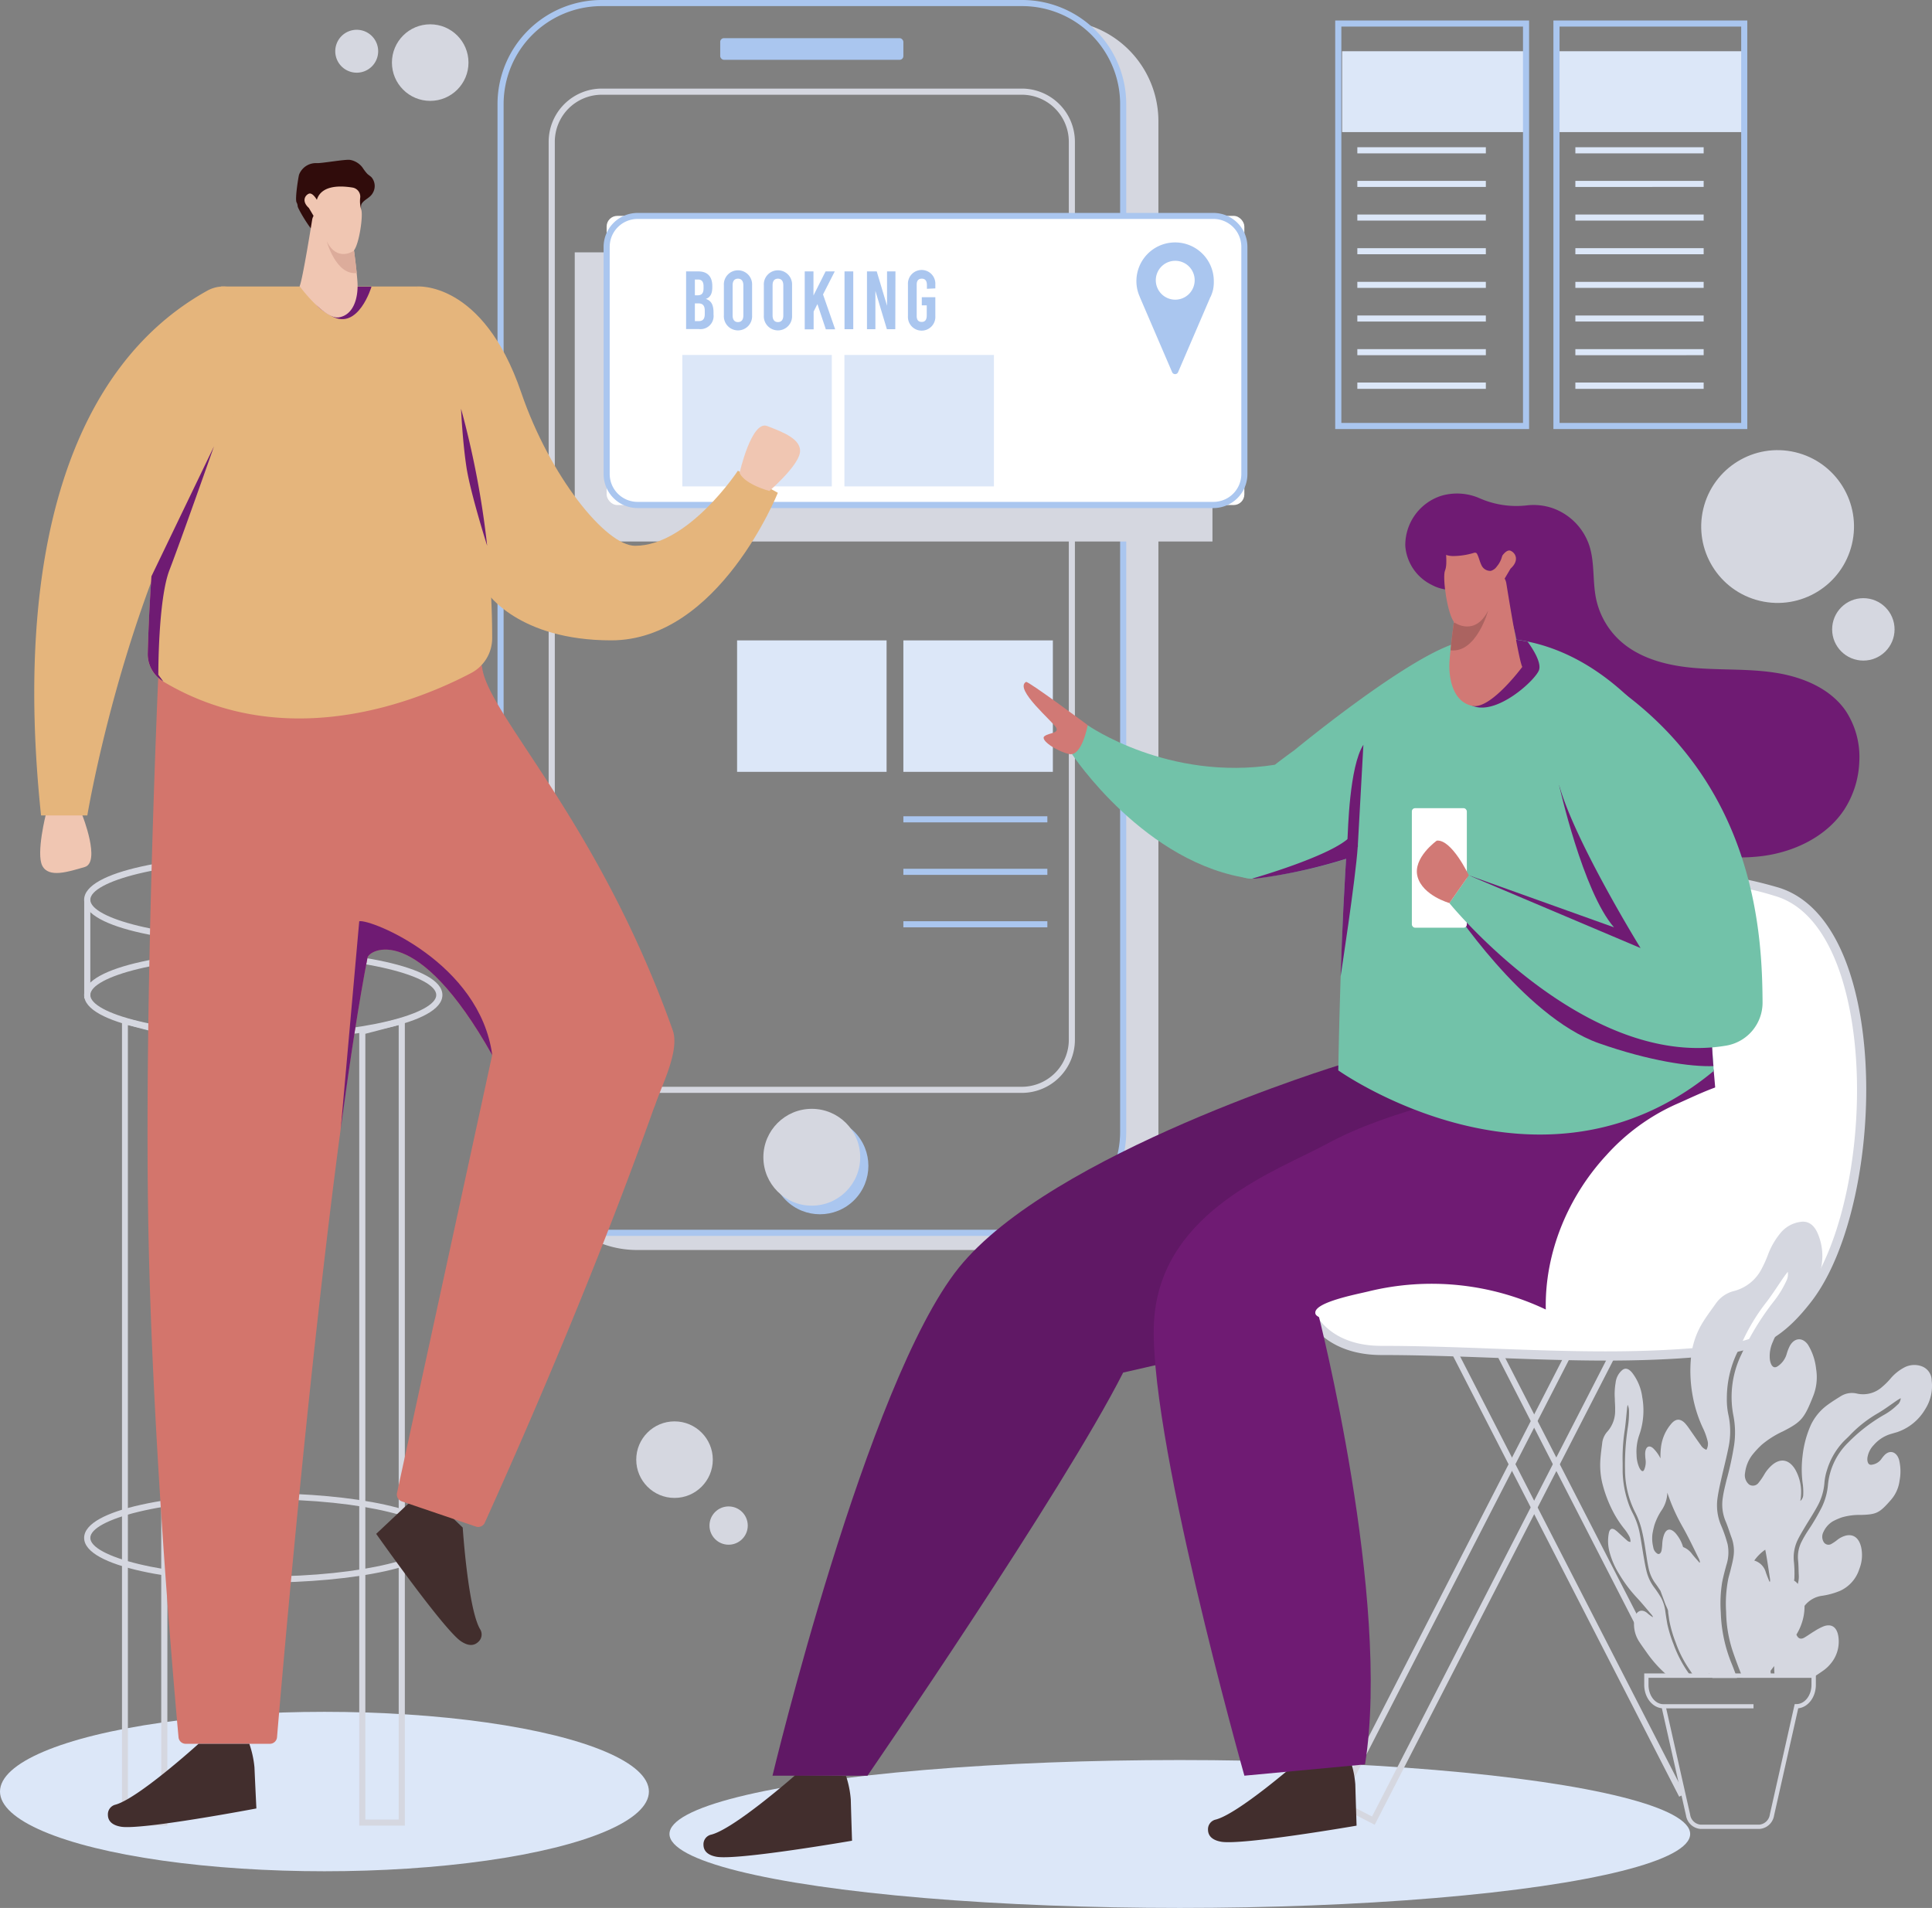 <svg xmlns="http://www.w3.org/2000/svg" viewBox="0 0 459.28 453.57"><rect x="0" y="0" width="459.28" height="453.57" fill="#808080" stroke="none"/><defs><style>.cls-1{fill:#d5d7e0;}.cls-2{fill:#aac6ef;}.cls-3{fill:#fff;}.cls-4{fill:#dce7f8;}.cls-5{fill:#300c0b;}.cls-6{fill:#d3756c;}.cls-7{fill:#e5b57c;}.cls-8{fill:#6f1b73;}.cls-9{fill:#f0c6b2;}.cls-10{fill:#dcac9b;}.cls-11{fill:#422e2d;}.cls-12{fill:#601865;}.cls-13{fill:#72c2a9;}.cls-14{fill:#d17975;}.cls-15{fill:#ab6360;}</style></defs><g id="Layer_2" data-name="Layer 2"><g id="OBJECTS"><path class="cls-1" d="M257.4,5.59A24,24,0,0,1,267,24.73V269.08a24,24,0,0,1-24,24H143a24,24,0,0,1-6-.78,23.85,23.85,0,0,0,14.44,4.86h99.94a24,24,0,0,0,24-24V28.81A24,24,0,0,0,257.4,5.59Z"/><path class="cls-2" d="M243,293.81H143a24.76,24.76,0,0,1-24.73-24.73V24.73A24.75,24.75,0,0,1,143,0H243a24.75,24.75,0,0,1,24.73,24.73V269.08A24.76,24.76,0,0,1,243,293.81ZM143,1.45a23.31,23.31,0,0,0-23.28,23.28V269.08A23.3,23.3,0,0,0,143,292.35H243a23.3,23.3,0,0,0,23.28-23.27V24.73A23.31,23.31,0,0,0,243,1.45Z"/><path class="cls-1" d="M242.91,259.81H143.06a12.64,12.64,0,0,1-12.63-12.63V33.69a12.65,12.65,0,0,1,12.63-12.63h99.85a12.64,12.64,0,0,1,12.62,12.63V247.18A12.63,12.63,0,0,1,242.91,259.81ZM143.06,22.52a11.18,11.18,0,0,0-11.17,11.17V247.18a11.19,11.19,0,0,0,11.17,11.18h99.85a11.19,11.19,0,0,0,11.17-11.18V33.69a11.18,11.18,0,0,0-11.17-11.17Z"/><rect class="cls-1" x="136.63" y="59.99" width="151.6" height="68.74"/><rect class="cls-3" x="144.21" y="51.32" width="151.6" height="68.74" rx="2.53"/><path class="cls-2" d="M288.46,120.78H151.57a8.08,8.08,0,0,1-8.08-8.08v-54a8.08,8.08,0,0,1,8.08-8.08H288.46a8.08,8.08,0,0,1,8.08,8.08v54A8.08,8.08,0,0,1,288.46,120.78ZM151.57,52.05a6.63,6.63,0,0,0-6.63,6.63v54a6.63,6.63,0,0,0,6.63,6.63H288.46a6.63,6.63,0,0,0,6.63-6.63v-54a6.63,6.63,0,0,0-6.63-6.63Z"/><rect class="cls-2" x="171.21" y="9.07" width="43.54" height="5.15" rx="0.89"/><rect class="cls-4" x="162.2" y="84.38" width="35.54" height="31.25"/><rect class="cls-4" x="200.74" y="84.38" width="35.54" height="31.25"/><rect class="cls-4" x="214.75" y="152.24" width="35.54" height="31.25"/><rect class="cls-4" x="175.22" y="152.24" width="35.54" height="31.25"/><rect class="cls-4" x="319.05" y="12.18" width="43.72" height="19.22"/><rect class="cls-4" x="370.47" y="12.18" width="43.72" height="19.22"/><path class="cls-2" d="M169.33,68v.26c0,1.53-.45,2.43-1.55,2.8v0c1.29.4,1.84,1.42,1.84,3.22v.47a3.12,3.12,0,0,1-3.45,3.48H163.1V64.52H166C168.17,64.52,169.33,65.73,169.33,68Zm-4.14-1.55v3.75h.64c1,0,1.42-.51,1.42-1.67v-.45c0-1.12-.42-1.63-1.32-1.63Zm0,5.67v4.22h.9c1,0,1.45-.53,1.45-1.68v-.77c0-1.22-.45-1.77-1.55-1.77Z"/><path class="cls-2" d="M178.79,67.8V75a3.36,3.36,0,1,1-6.71,0V67.8a3.36,3.36,0,1,1,6.71,0Zm-4.63,0V75c0,1,.45,1.57,1.27,1.57s1.28-.55,1.28-1.57V67.81c0-1-.45-1.56-1.28-1.56S174.16,66.79,174.16,67.81Z"/><path class="cls-2" d="M188.29,67.8V75a3.36,3.36,0,1,1-6.71,0V67.8a3.36,3.36,0,1,1,6.71,0Zm-4.63,0V75c0,1,.45,1.57,1.27,1.57s1.28-.55,1.28-1.57V67.81c0-1-.45-1.56-1.28-1.56S183.66,66.79,183.66,67.81Z"/><path class="cls-2" d="M195.65,70l2.89,8.29h-2.22l-2-6-.9,1.77v4.24H191.3V64.52h2.08v5.73h0l2.88-5.73h2.18Z"/><path class="cls-2" d="M202.84,78.26h-2.08V64.52h2.08Z"/><path class="cls-2" d="M212.83,78.26h-2l-2.73-9.11h0v9.11h-2V64.52h2.32l2.45,8.18h0V64.52h2Z"/><path class="cls-2" d="M222.35,67.62v.94l-2,.1v-.83c0-1.09-.41-1.58-1.22-1.58s-1.21.49-1.21,1.39v7.5c0,.9.39,1.39,1.19,1.39s1.2-.49,1.2-1.59V72.59h-1.18V70.66h3.22v4.5a3.26,3.26,0,1,1-6.51,0V67.62a3.26,3.26,0,1,1,6.51,0Z"/><path class="cls-2" d="M288.55,66.83a9.2,9.2,0,1,0-18.18,2,8.94,8.94,0,0,0,.57,1.7l.05.15,7.65,17.79a.77.77,0,0,0,1.42,0l7.71-17.93,0,.07a9.84,9.84,0,0,0,.61-1.78A9.22,9.22,0,0,0,288.55,66.83Zm-9.2,9.2a8.65,8.65,0,0,0,.89-.08A5.26,5.26,0,0,1,279.35,76Z"/><path class="cls-3" d="M284,66.61A4.62,4.62,0,1,1,279.35,62,4.61,4.61,0,0,1,284,66.61Z"/><circle class="cls-2" cx="194.92" cy="277.15" r="11.51" transform="translate(-138.88 219.01) rotate(-45)"/><circle class="cls-1" cx="192.98" cy="275.11" r="11.51"/><ellipse class="cls-4" cx="77.13" cy="425.9" rx="77.13" ry="18.95"/><path class="cls-5" d="M88.59,45.92a3.22,3.22,0,0,0-.26-3.76c-.3-.31-.68-.53-1-.82a10.5,10.5,0,0,1-1.11-1.45,4.72,4.72,0,0,0-3-1.88c-1.21-.17-6.69.83-7.92.77a4.28,4.28,0,0,0-4.21,2.75c-.14.44-1,5.69-.6,6.57a2,2,0,0,1,.27.92c0,.55,3.61,6.71,4.45,6.36l8.41-3.51a4.7,4.7,0,0,0,1.82-1.13c.69-.8.09-1.71.63-2.44C86.73,47.38,88,47,88.59,45.92Z"/><path class="cls-1" d="M62.59,224.52C42,224.52,20,220.8,20,213.9S42,203.28,62.59,203.28s42.58,3.72,42.58,10.62S83.23,224.52,62.59,224.52Zm0-19.79c-24.23,0-41.12,4.83-41.12,9.17s16.89,9.16,41.12,9.16,41.12-4.83,41.12-9.16S86.83,204.73,62.59,204.73Z"/><path class="cls-1" d="M96.24,434H85.4V244.63l10.84-2.82Zm-9.39-1.45h7.93V243.69l-7.93,2.07Z"/><path class="cls-1" d="M39.78,434H29V241.81l10.83,2.82Zm-9.38-1.45h7.93V245.76l-7.93-2.07Z"/><path class="cls-1" d="M62.59,247.16C42,247.16,20,243.44,20,236.54S42,225.92,62.59,225.92s42.58,3.72,42.58,10.62S83.23,247.16,62.59,247.16Zm0-19.79c-24.23,0-41.12,4.83-41.12,9.17s16.89,9.17,41.12,9.17,41.12-4.83,41.12-9.17S86.83,227.37,62.59,227.37Z"/><path class="cls-1" d="M62.59,376.22C42,376.22,20,372.5,20,365.6S42,355,62.59,355s42.58,3.73,42.58,10.62S83.23,376.22,62.59,376.22Zm0-19.78c-24.23,0-41.12,4.83-41.12,9.16s16.89,9.17,41.12,9.17,41.12-4.83,41.12-9.17S86.83,356.44,62.59,356.44Z"/><path class="cls-6" d="M159.92,244.9c-17.67-49.7-43.87-74.94-45.31-86.24a1.72,1.72,0,0,0-1.74-1.5l-73.55,1.61a1.72,1.72,0,0,0-1.68,1.64c-.49,11.39-3.37,81.24-2.35,132.58,1,51,6.21,109.77,7.15,120a1.71,1.71,0,0,0,1.71,1.56h20a1.71,1.71,0,0,0,1.71-1.62s7-84.81,15.5-147.29c1.94-14.26,3.95-27.36,6-38,.34-1.76,11.64-8.85,29.65,23.2,5.68,10.11,28.22,7.88,38.53,12.36C157.09,258.44,161.69,249.87,159.92,244.9Z"/><path class="cls-7" d="M99,68.11s15.77-1.55,24.9,25.19c6.81,19.94,20.14,36.45,27.07,36.45,12.69,0,24.44-17.85,24.44-17.85l9.5,5.25s-14,35.08-39.61,35.08c-22.12,0-29.51-11.36-29.51-11.36Z"/><path class="cls-7" d="M52.55,68.11H99s18,34.93,18,83.63a9.36,9.36,0,0,1-5,8.26c-12,6.32-43.75,19.66-73.22,2a7.53,7.53,0,0,1-3.67-6.65C35.55,139.73,38,85.3,52.55,68.11Z"/><path class="cls-8" d="M78.85,75.16c6.34,3.5,9.46-7,9.46-7H80.22L78,69.3S70.09,70.33,78.85,75.16Z"/><path class="cls-9" d="M83.81,44.59a2.2,2.2,0,0,1,1.83,2.32,7,7,0,0,0,.21,2.86c.56,1.26-.48,8.47-1.8,9.87-.68.72-3.71.52-6.38-2.28s-2.48-8.71-2.48-8.71S74.7,43.13,83.81,44.59Z"/><path class="cls-9" d="M85,67.51c-.09-3.39-2.67-21.46-2.67-21.46a27.68,27.68,0,0,0-6.3,3.59,8.11,8.11,0,0,0-.72-2.16s-1-1.79-1.89-1.43-1.78,1.78,0,3.38l1.12,1.89h0a2.69,2.69,0,0,0-.32.85s-2.31,14.54-3,15.87c0,0,5.92,8,9.37,7.4S85.11,70.89,85,67.51Z"/><path class="cls-10" d="M84.81,64.9c-.15-1.42-.37-3.22-.61-5.13l-.15-.13s-3.86,2.75-6.38-2.28C77.67,57.36,79.86,65.49,84.81,64.9Z"/><path class="cls-8" d="M110.91,111.22c1,6.27,4.87,18.42,4.9,18.53a211.4,211.4,0,0,0-6.21-32.59S109.94,104.93,110.91,111.22Z"/><path class="cls-11" d="M47.2,414.55s-14.54,13.19-19.9,14.51a2.36,2.36,0,0,0-1.65,2.37c0,1.15.64,2.41,3.1,2.83,4.93.84,32.2-4.34,32.2-4.34s-.24-4.76-.46-9.79a23.61,23.61,0,0,0-1.22-5.58Z"/><path class="cls-11" d="M110,363.15s1.27,19.59,4.2,24.27a2.34,2.34,0,0,1-.45,2.85c-.81.82-2.14,1.29-4.2-.12-4.13-2.82-20.12-25.51-20.12-25.51s3.48-3.26,7.14-6.72a23.68,23.68,0,0,1,4.76-3.16Z"/><path class="cls-9" d="M175.81,112.44s2.85-12.61,6.58-11.16,8.35,3.16,7.75,6.43-7.24,9-7.24,9S177.15,115.23,175.81,112.44Z"/><path class="cls-9" d="M19.59,193.85S24,205,20.12,206.12s-8.52,2.66-10.06-.29.9-12.49.9-12.49S16.82,192.49,19.59,193.85Z"/><rect class="cls-1" x="20.02" y="213.9" width="1.45" height="23.43"/><path class="cls-6" d="M117,250.82l-22.6,104a1.73,1.73,0,0,0,1.1,2.09l17.63,6a1.72,1.72,0,0,0,2.12-.93c4-8.9,27-59.45,44.11-109.79C153.41,231.42,114.47,233.3,117,250.82Z"/><path class="cls-7" d="M59.75,71.74a7.89,7.89,0,0,0-10.43-2.66C17,87,3.13,131,9.76,193.85h11s10.78-65.15,40-102.45C66.66,83.84,62.45,76,59.75,71.74Z"/><path class="cls-8" d="M40.28,135.53c2.7-7,10.59-29.42,10.59-29.42L36,137c-.54,7.82-.78,14.39-.88,18.39A7.53,7.53,0,0,0,38.82,162l-1.18-1.59S37.57,142.56,40.28,135.53Z"/><path class="cls-8" d="M85.4,219,81,268.4c.12-.92.25-1.84.37-2.76,1.94-14.26,3.95-27.36,6-38,.34-1.76,11.64-8.85,29.65,23.2C114.09,228.9,88.23,218.46,85.4,219Z"/><path class="cls-2" d="M363.5,102H317.41V4.87H363.5Zm-44.63-1.46h43.18V6.32H318.87Z"/><path class="cls-2" d="M415.37,102H369.28V4.87h46.09Zm-44.63-1.46h43.18V6.32H370.74Z"/><rect class="cls-2" x="214.75" y="194.05" width="34.23" height="1.45"/><rect class="cls-2" x="214.75" y="206.53" width="34.23" height="1.45"/><rect class="cls-2" x="214.75" y="219" width="34.23" height="1.45"/><path class="cls-4" d="M322.67,35v1.46h30.55V35Zm0,9.44h30.55V43H322.67Zm0,8h30.55V51H322.67Zm0,8h30.55V59H322.67Zm0,8h30.55V67H322.67Zm0,8h30.55V75H322.67Zm0,8h30.55V83H322.67Zm0,8h30.55V90.94H322.67Z"/><path class="cls-4" d="M374.5,35v1.46H405V35Zm0,9.44H405V43H374.5Zm0,8H405V51H374.5Zm0,8H405V59H374.5Zm0,8H405V67H374.5Zm0,8H405V75H374.5Zm0,8H405V83H374.5Zm0,8H405V90.94H374.5Z"/><ellipse class="cls-4" cx="280.47" cy="435.99" rx="121.32" ry="17.58"/><path class="cls-8" d="M334.07,129.78a12.32,12.32,0,0,1,8.6-11.93,13.34,13.34,0,0,1,9.16.64,21.66,21.66,0,0,0,11.07,1.66,14,14,0,0,1,6.27.68,14.19,14.19,0,0,1,8.61,8.77c1.36,4.08.77,8.55,1.65,12.76a18.74,18.74,0,0,0,5.31,9.6c4.68,4.5,11.37,6.24,17.83,6.81s13,.16,19.42,1.15,12.95,3.64,16.69,8.94A19.92,19.92,0,0,1,442,181a22.53,22.53,0,0,1-3.56,11.44c-4.15,6.31-11.55,9.93-19,11-10.11,1.43-20.45-1.3-30.14-3.57a29.3,29.3,0,0,1-17.92-12.13c-5.89-9-6.19-19-9.5-29.21-1.24-3.84-1.27-9.27-3.47-12.66-1.56-2.4-3.43-4.84-6.13-5.77-2.39-.83-4.44-.06-6.81.14a10.08,10.08,0,0,1-5.16-1.22A11.26,11.26,0,0,1,334.07,129.78Z"/><polygon class="cls-1" points="399.18 427.13 344.5 320.57 353.27 313.95 390.55 386.58 389.25 387.25 352.77 316.15 346.35 321 400.47 426.47 399.18 427.13"/><path class="cls-1" d="M326.8,433.8l-9.64-4.95,59-114.9,8.77,6.62-.27.55Zm-7.68-5.58,7.05,3.62L383.05,321l-6.42-4.85Z"/><path class="cls-11" d="M189.06,422s-14.76,13-20.14,14.18a2.35,2.35,0,0,0-1.69,2.34c0,1.15.6,2.42,3.06,2.88,4.91.92,32.26-3.81,32.26-3.81s-.16-4.76-.3-9.8a23.62,23.62,0,0,0-1.13-5.6Z"/><path class="cls-11" d="M309,418.42s-14.76,12.95-20.14,14.18a2.35,2.35,0,0,0-1.69,2.34c0,1.15.6,2.42,3.06,2.88,4.91.92,32.26-3.81,32.26-3.81s-.16-4.76-.3-9.8a23.48,23.48,0,0,0-1.13-5.59Z"/><path class="cls-3" d="M391.29,211.47a46.1,46.1,0,0,0-11,7.3c-5.29,4.47-10.24,9.46-13.78,15.41-6.3,10.58-8.18,24.19-17.62,32.1-9.82,8.22-27.42,6.48-33.69,17.65-11.7,20.84-5.12,37.11,13.16,37.11,25.63,0,51.29,2.74,76.81.31,5.08-.49,10.28-1.17,14.76-3.62,3.81-2.08,6.86-5.33,9.56-8.73,17.69-22.35,19.29-89.43-7.29-97.07C412.2,209.05,401.19,207.12,391.29,211.47Z"/><path class="cls-1" d="M355,322.78c-8.72-.32-17.74-.65-26.59-.65-8,0-14.26-3.09-17.55-8.7-4.35-7.44-3.1-18.39,3.44-30,3.79-6.74,11.45-9,18.87-11.25,5.42-1.63,11-3.3,15.07-6.69,5.79-4.87,8.62-11.9,11.61-19.35a89.82,89.82,0,0,1,5.77-12.48c3.14-5.27,7.59-10.25,14-15.68a47.32,47.32,0,0,1,11.23-7.47h0c10.62-4.66,22.51-2.23,31.68.41,7.71,2.22,13.69,9.35,17.31,20.63,7.77,24.2,3.17,62.19-9.47,78.16-2.35,3-5.6,6.67-9.88,9-4.69,2.56-10.07,3.25-15.19,3.74-7.87.75-15.8,1-23.72,1C372.65,323.44,363.74,323.11,355,322.78Zm36.75-110.31h0A45.21,45.21,0,0,0,381,219.6c-6.23,5.27-10.54,10.08-13.55,15.13a88,88,0,0,0-5.61,12.18c-3,7.37-6,15-12.24,20.2-4.39,3.69-10.22,5.43-15.85,7.11-7.32,2.19-14.23,4.26-17.59,10.24-6.15,11-7.41,21.11-3.46,27.87,2.88,4.91,8.44,7.62,15.67,7.62,8.9,0,17.93.33,26.67.66,16.44.6,33.43,1.24,50-.35,4.89-.47,10-1.12,14.35-3.49,3.94-2.15,7-5.65,9.22-8.45,12.27-15.5,16.7-52.51,9.11-76.15-2.36-7.36-7-16.66-15.84-19.19a64.83,64.83,0,0,0-17.64-3A30.87,30.87,0,0,0,391.73,212.47Z"/><path class="cls-12" d="M318.69,253.1s-68.87,21-90.78,48.3-44.27,120.73-44.27,120.73h22.58S252.57,354.76,267,326.3l20.87-4.78,49.23-57.83Z"/><path class="cls-8" d="M407.39,254.6s2.52,24.44.28,38.75-25.49,23.7-40.24,23.7-54.11-4.92-54.11-4.92,17.44,68,11.18,107.32l-28.68,2.68S272.18,338.51,274.42,313s29.69-34.89,41.14-41.14C344.39,256.13,408.69,250.81,407.39,254.6Z"/><path class="cls-3" d="M367.47,311.31A63.21,63.21,0,0,0,325.32,307c-2.74.68-13.43,2.66-12.6,5.35.38,1.22,4.76,1.76,5.88,2.38,11.3,6.27,66,7.6,91.58,1.66,13.9-3.23,14.24-20.76,16.94-34.78.95-4.95,1.54-10.15.07-15s-5.45-9.19-10.46-9.7c-5.76-.59-13.25,3.44-18.53,5.71a49.52,49.52,0,0,0-16.33,12C372.75,284.48,367.18,297.8,367.47,311.31Z"/><path class="cls-13" d="M367.23,166a8.41,8.41,0,0,0-2.86-11.1c-4.49-2.87-11.55-5.07-20.94-1-12.88,5.57-35.76,24.47-35.76,24.47s-25.54,18-20.19,23.39c3.54,3.6,6.35,7.77,11.34,7.06C314.5,206.62,348.27,200.5,367.23,166Z"/><path class="cls-13" d="M349.25,152.06s-23,15.25-26.59,28.84-4.52,73.56-4.52,73.56,48.13,34.23,89.25.14c0,0,.16,1.85-.44-6.42-.52-7.39-3.41-50.58-4-59.74a8.14,8.14,0,0,0-1-3.37C397.92,177.64,379.78,148,349.25,152.06Z"/><path class="cls-8" d="M322.8,201.29c0-.2,0-.37,0-.55l1.31-23.69c-3.34,5.18-3.65,20.37-3.78,22.41-.76,10.18-1.29,22.37-1.64,32.69,0,0,3.57-23.19,4.07-30.82h0Z"/><path class="cls-8" d="M406.37,239.71l-61.82-25S362,241.62,380.07,248c12.05,4.24,21.94,5.65,27.25,5.44-.13-.8-.21-3.14-.37-5.25C406.85,246.67,406.64,243.63,406.37,239.71Z"/><path class="cls-8" d="M370.63,186.62s5.65,25.39,13.05,33.83l-34.51-12.36,50.35,27.5Z"/><path class="cls-8" d="M363.15,152.54a40.61,40.61,0,0,0-8.22-.85c-3.65,5.59-8.72,14.58-4.82,16.13,5.73,2.29,14.81-6.07,15.73-8.48C366.53,157.53,364.3,154.12,363.15,152.54Z"/><path class="cls-14" d="M343.52,129.62s.7,4.4,0,6,.59,10.63,2.25,12.39c.85.89,4.66.65,8-2.87s3.12-10.93,3.12-10.93S357.6,126.28,343.52,129.62Z"/><path class="cls-14" d="M344.55,157.87c.11-4.25,3.36-26.94,3.36-26.94a35.29,35.29,0,0,1,7.91,4.51,10,10,0,0,1,.89-2.71s1.26-2.25,2.38-1.8,2.23,2.23,0,4.25l-1.4,2.37h0a3.31,3.31,0,0,1,.39,1.07s2.91,18.25,3.8,19.92c0,0-7.44,10.07-11.77,9.28S344.44,162.12,344.55,157.87Z"/><path class="cls-15" d="M344.82,154.6c.19-1.79.45-4,.76-6.44l.19-.16s4.84,3.44,8-2.87C353.78,145.13,351,155.33,344.82,154.6Z"/><rect class="cls-3" x="335.63" y="192.13" width="13.07" height="28.41" rx="0.76"/><path class="cls-13" d="M385.86,164.68A8.4,8.4,0,0,0,374.48,166c-3.45,4.06-6.59,10.75-3.85,20.61C374.4,200.14,390,225.38,390,225.38l-40.84-17.29-4.62,6.59s32.2,39.69,65.89,33.88A10.36,10.36,0,0,0,419,238.29C418.91,222.45,417.45,188.16,385.86,164.68Z"/><path class="cls-14" d="M341.56,199.84s-5.81,4.13-4.57,8.6,7.56,6.24,7.56,6.24l4.62-6.59S345.12,199.49,341.56,199.84Z"/><path class="cls-13" d="M303.08,181.8c-25.39,4-44.52-9.4-44.52-9.4l-3.73,6.86s17.38,26.37,42.72,29.64Z"/><path class="cls-8" d="M298.82,208.84a124.32,124.32,0,0,0,22.37-5.06l.24-1.44-1.07-2.88c-5,4.26-21.47,9.06-22.69,9.41A7.43,7.43,0,0,0,298.82,208.84Z"/><path class="cls-14" d="M258.57,172.38s-14.18-10.54-14.66-10.27c-2.95,1.69,6.52,9.55,7.19,10.91s-1.69,1.13-2.81,2,2.78,3.52,5.85,4.23S258.57,172.38,258.57,172.38Z"/><path class="cls-1" d="M459.21,328.23a3.63,3.63,0,0,0-2.41-3.44,5.13,5.13,0,0,0-4.19.34,11,11,0,0,0-3.15,2.55,16.51,16.51,0,0,1-2,2,6.75,6.75,0,0,1-6,1.62,5,5,0,0,0-3.89.63c-1.08.67-2.17,1.35-3.21,2.12a12.57,12.57,0,0,0-3.85,4.65,24.37,24.37,0,0,0-2,7.43,25.65,25.65,0,0,0,.08,6.89,14.57,14.57,0,0,1,.08,2.29,2,2,0,0,1-.69,1.52l0,0c.05-.38.13-.75.15-1.15a10.94,10.94,0,0,0-1.37-6.35c-1.38-2.28-3.29-2.73-5.24-1.26a8.82,8.82,0,0,0-2.15,2.52,14.73,14.73,0,0,1-1.29,1.87,1.67,1.67,0,0,1-2.24.48,2.86,2.86,0,0,1-1-2.78,8.75,8.75,0,0,1,1.64-4.18,21.11,21.11,0,0,1,2.3-2.5,22,22,0,0,1,5.12-3.23c4.28-2.21,5-3,7.06-8.18a12.18,12.18,0,0,0,.77-6.64,13.76,13.76,0,0,0-1.92-5.73c-1.35-1.93-3.39-1.7-4.45.5a10.45,10.45,0,0,0-.64,1.73,5.26,5.26,0,0,1-2.08,2.84c-.73.52-1.33.27-1.69-.69a4.24,4.24,0,0,1-.23-1.08,8.11,8.11,0,0,1,.72-4,14,14,0,0,1,3.55-5.15c.63-.56,1.29-1.1,1.93-1.65a19.54,19.54,0,0,0,5.83-10.11,13.52,13.52,0,0,0-.66-8.92c-.87-2-2.27-3-4.11-2.69a7.42,7.42,0,0,0-4.81,2.76,18,18,0,0,0-2.79,4.8,28,28,0,0,1-1.56,3.52,10.28,10.28,0,0,1-6.53,5.33,7.45,7.45,0,0,0-4.36,2.94c-1,1.41-2.06,2.82-3,4.31a19.47,19.47,0,0,0-2.84,7.67,32.73,32.73,0,0,0,.28,9.93,31,31,0,0,0,2.61,8.08,15.68,15.68,0,0,1,.93,2.65,2.83,2.83,0,0,1-.26,2.19,2.64,2.64,0,0,1-1.33-1.1c-.89-1.22-1.74-2.48-2.61-3.72a13.66,13.66,0,0,0-1.11-1.46c-1.13-1.19-2.22-1.17-3.3.09a10.43,10.43,0,0,0-2.46,5.72,16.45,16.45,0,0,0-.1,2.52A8.89,8.89,0,0,0,393,344.3c-1.05-.93-1.92-.29-1.91,1.4a11.38,11.38,0,0,0,.1,1.29,4.59,4.59,0,0,1-.31,2.35c-.22.53-.54.51-.92,0a3.36,3.36,0,0,1-.35-.65,7.7,7.7,0,0,1-.56-2.78,12.09,12.09,0,0,1,.46-4.22c.16-.52.34-1,.5-1.55a17.78,17.78,0,0,0,.39-8,12,12,0,0,0-2.3-5.67c-.84-1.1-1.69-1.39-2.46-.76a4.56,4.56,0,0,0-1.57,3,15.73,15.73,0,0,0-.19,3.8c0,.9.11,1.82.07,2.68a7.38,7.38,0,0,1-1.77,5.06,4.92,4.92,0,0,0-1.32,3c-.15,1.17-.31,2.34-.4,3.55a18.64,18.64,0,0,0,.42,5.7,30.79,30.79,0,0,0,2.35,6.41,24.83,24.83,0,0,0,3,4.66,11.61,11.61,0,0,1,1,1.5,2.71,2.71,0,0,1,.37,1.49,1.21,1.21,0,0,1-.85-.39c-.68-.58-1.34-1.2-2-1.8a7.4,7.4,0,0,0-.83-.69c-.78-.5-1.27-.22-1.48.86a10,10,0,0,0,.16,4.33,19,19,0,0,0,2.23,5.2,32.65,32.65,0,0,0,4.26,5.71c1.22,1.3,2.39,2.75,3.58,4.14a4.28,4.28,0,0,1,.26.42l-.05.11c-.44-.31-.88-.6-1.31-1-1.41-1.15-2.83-.4-3.07,1.71a7.58,7.58,0,0,0,1.1,5c.56.88,1.16,1.69,1.75,2.53a29.32,29.32,0,0,0,5.69,6.16h5.15c-.16-.23-.32-.48-.48-.7a29.27,29.27,0,0,1-3.89-7.32,30.72,30.72,0,0,1-1.46-4.75c-.18-1-.32-1.93-.46-2.9a9.41,9.41,0,0,0-1-3.31,25.66,25.66,0,0,0-1.68-2.52,10.56,10.56,0,0,1-1.84-4c-.26-1.06-.44-2.13-.63-3.2-.31-1.81-.57-3.62-.91-5.42a17.57,17.57,0,0,0-1.71-5,15.66,15.66,0,0,1-1.07-2.51,24.63,24.63,0,0,1-1.32-7.33c0-.7,0-1.38,0-2.08a43.54,43.54,0,0,1,.5-7.86c.23-1.61.36-3.3.54-5,0-.29.08-.57.14-1a3.55,3.55,0,0,1,.33,1.52,22.17,22.17,0,0,1-.3,4,57.86,57.86,0,0,0-.64,10,22.23,22.23,0,0,0,2.44,10.11,19.05,19.05,0,0,1,1.59,4.4c.47,1.95.74,3.91,1.05,5.87.15,1,.3,2,.53,3a9.24,9.24,0,0,0,1.57,3.53c.43.56.83,1.19,1.24,1.8.36,1,.74,2,1.1,3,.18.47.39.89.58,1.35s.12.64.17,1c.09.53.15,1.06.23,1.6a29.45,29.45,0,0,0,1.55,5.36,27,27,0,0,0,2.75,5.63c.61.93,1.22,1.84,1.85,2.72h3.13c0-.34.05-.69.1-1a.28.28,0,0,1,0-.09l.12.15c.25.35.52.65.78,1h5.84c-.41-1.16-.83-2.31-1.29-3.43a34.74,34.74,0,0,1-2.57-12.16,31.53,31.53,0,0,1,.32-7.14c.27-1.38.63-2.73,1-4.08a9.8,9.8,0,0,0,.31-4.95,32.42,32.42,0,0,0-1.52-4.42,12.17,12.17,0,0,1-.91-6.4c.2-1.54.54-3.06.88-4.57.57-2.56,1.24-5.08,1.75-7.65a18.48,18.48,0,0,0,0-7.66,17.15,17.15,0,0,1-.39-4,25.15,25.15,0,0,1,2.23-10.4c.43-.9.88-1.78,1.29-2.7a46.8,46.8,0,0,1,5.93-9.84c1.46-1.92,2.77-4,4.16-6,.24-.36.51-.68.87-1.16a3.5,3.5,0,0,1-.35,2.2,24.08,24.08,0,0,1-3.1,5A63.66,63.66,0,0,0,414,321.92a23.13,23.13,0,0,0-1.9,14.77,20.85,20.85,0,0,1,.15,6.78,74.27,74.27,0,0,1-1.8,8.33c-.34,1.4-.7,2.8-.9,4.22a10.32,10.32,0,0,0,.68,5.66c.55,1.28.95,2.66,1.45,4a9,9,0,0,1,.39,4.5c-.14.95-.39,1.88-.61,2.8-.18.76-.4,1.49-.59,2.24a30.68,30.68,0,0,0-.53,8,31.19,31.19,0,0,0,1.52,9.18q1.11,3.28,2.42,6.45H421c0-.55-.06-1.1-.1-1.65.29-.38.57-.76.86-1.13,0,.93.07,1.86.13,2.78h9c.9-.59,1.81-1.17,2.69-1.81a8.87,8.87,0,0,0,1.63-1.56,8.13,8.13,0,0,0,1.89-5.63c-.13-2.75-1.43-4-3.55-3.24a12.76,12.76,0,0,0-2.22,1.17c-.82.48-1.59,1.06-2.41,1.53s-1.48.26-1.87-.73a12.67,12.67,0,0,0,1.17-2.43,12.42,12.42,0,0,0,.76-4.39,6.35,6.35,0,0,1,4.25-2.41,17.53,17.53,0,0,0,4.23-1.18A8.48,8.48,0,0,0,442,373a8.88,8.88,0,0,0,.44-5.18c-.5-2.17-1.8-3.17-3.58-2.78a5.59,5.59,0,0,0-2.16,1.09,10.12,10.12,0,0,1-1.38.93,1.34,1.34,0,0,1-1.76-.43,2.44,2.44,0,0,1-.1-2.41,5.76,5.76,0,0,1,2.16-2.51,14.41,14.41,0,0,1,2.27-1,15.08,15.08,0,0,1,4.52-.57c3.67-.11,4.36-.43,7.08-3.54a8.56,8.56,0,0,0,2.08-4.62,11.61,11.61,0,0,0-.11-4.91c-.56-1.91-2.11-2.46-3.4-1.22a7.5,7.5,0,0,0-.86,1.06A3.36,3.36,0,0,1,445,348.2c-.66.12-1-.27-1.09-1.11a3.28,3.28,0,0,1,.08-.88,5.5,5.5,0,0,1,1.44-2.68,8.68,8.68,0,0,1,3.79-2.55c.6-.19,1.2-.35,1.8-.53a12.31,12.31,0,0,0,6.62-5.4A10.31,10.31,0,0,0,459.21,328.23ZM404,371.48c-.61-.71-1.25-1.39-1.83-2.14a4.58,4.58,0,0,0-2.06-1.56,8.69,8.69,0,0,0-1.87-3.38c-1.14-1.16-2.1-1-2.66.44a7.6,7.6,0,0,0-.42,2.17,12.37,12.37,0,0,1-.16,1.53c-.13.68-.53,1-.91.86a2.1,2.1,0,0,1-1.07-1.58,8.64,8.64,0,0,1-.2-3.13,20.09,20.09,0,0,1,.49-2.19,14.38,14.38,0,0,1,1.61-3.34,7.84,7.84,0,0,0,1.44-4.32,45.1,45.1,0,0,0,3.56,8c1.44,2.52,2.7,5.21,4,7.83a4,4,0,0,1,.21.72ZM420.78,376l-.15,0c-.29-.74-.61-1.47-.86-2.23a4,4,0,0,0-2.74-2.78,10.7,10.7,0,0,1,2.61-2.59c.46,2.3.77,4.64,1.14,7A4,4,0,0,1,420.78,376Zm30.38-42.14a14.71,14.71,0,0,1-3.41,2.56,39.4,39.4,0,0,0-8.44,6.56,16.12,16.12,0,0,0-4.78,10.22,15.29,15.29,0,0,1-1.43,5.07,50.67,50.67,0,0,1-3.23,5.51,27.65,27.65,0,0,0-1.63,2.8,8,8,0,0,0-.79,4.42c.12,1.13.1,2.3.16,3.44a6.37,6.37,0,0,1-.23,2.11,3.28,3.28,0,0,0-.89-.8,3.94,3.94,0,0,0,.08-.6,28.38,28.38,0,0,0-.11-3.8,9.64,9.64,0,0,1,.79-5.05c.5-1.07,1.1-2.06,1.69-3.06,1-1.69,2.08-3.31,3-5a13.58,13.58,0,0,0,1.76-5.65,13.43,13.43,0,0,1,.61-3.09,17.07,17.07,0,0,1,4-6.88c.52-.52,1.06-1,1.56-1.54a29.43,29.43,0,0,1,6.63-5.16c1.51-.9,3-2,4.45-3,.26-.17.53-.32.9-.54A2.35,2.35,0,0,1,451.16,333.9Z"/><path class="cls-1" d="M390.87,397.82v2.71c0,2.92,1.83,5.32,4.19,5.57l5.74,25.48a3.79,3.79,0,0,0,3.47,3.21h14a3.79,3.79,0,0,0,3.47-3.21l5.74-25.47c2.34-.24,4.19-2.65,4.19-5.58v-2.71Zm39.76,2.71c0,2.52-1.59,4.58-3.58,4.58h-.41l-5.91,26.24a2.8,2.8,0,0,1-2.48,2.42h-14a2.78,2.78,0,0,1-2.47-2.42l-5.69-25.22h20.76v-1H395.44c-2,0-3.55-2.06-3.55-4.58v-1.69h38.74Z"/><path class="cls-8" d="M341.14,130a5.33,5.33,0,0,0,4.3,2.19,17.42,17.42,0,0,0,4.94-.76.74.74,0,0,1,.51,0,.7.7,0,0,1,.28.33c.42.82.59,1.76,1,2.58a2.28,2.28,0,0,0,2.22,1.37,2.58,2.58,0,0,0,1.46-1.07,5.82,5.82,0,0,0,1.39-3.86,5.51,5.51,0,0,0-3.55-4.39,14.24,14.24,0,0,0-5.85-.78,11.21,11.21,0,0,0-3.16.38,4.23,4.23,0,0,0-2.48,1.87,6.39,6.39,0,0,0-.27,4"/><circle class="cls-1" cx="422.56" cy="125.16" r="18.16" transform="translate(203.03 507.3) rotate(-76.62)"/><path class="cls-1" d="M89.9,12.18a5.1,5.1,0,1,1-5.09-5.1A5.1,5.1,0,0,1,89.9,12.18Z"/><circle class="cls-1" cx="442.96" cy="149.62" r="7.42"/><circle class="cls-1" cx="102.27" cy="14.88" r="9.1"/><circle class="cls-1" cx="160.35" cy="347" r="9.1"/><circle class="cls-1" cx="173.21" cy="362.67" r="4.55"/></g></g></svg>